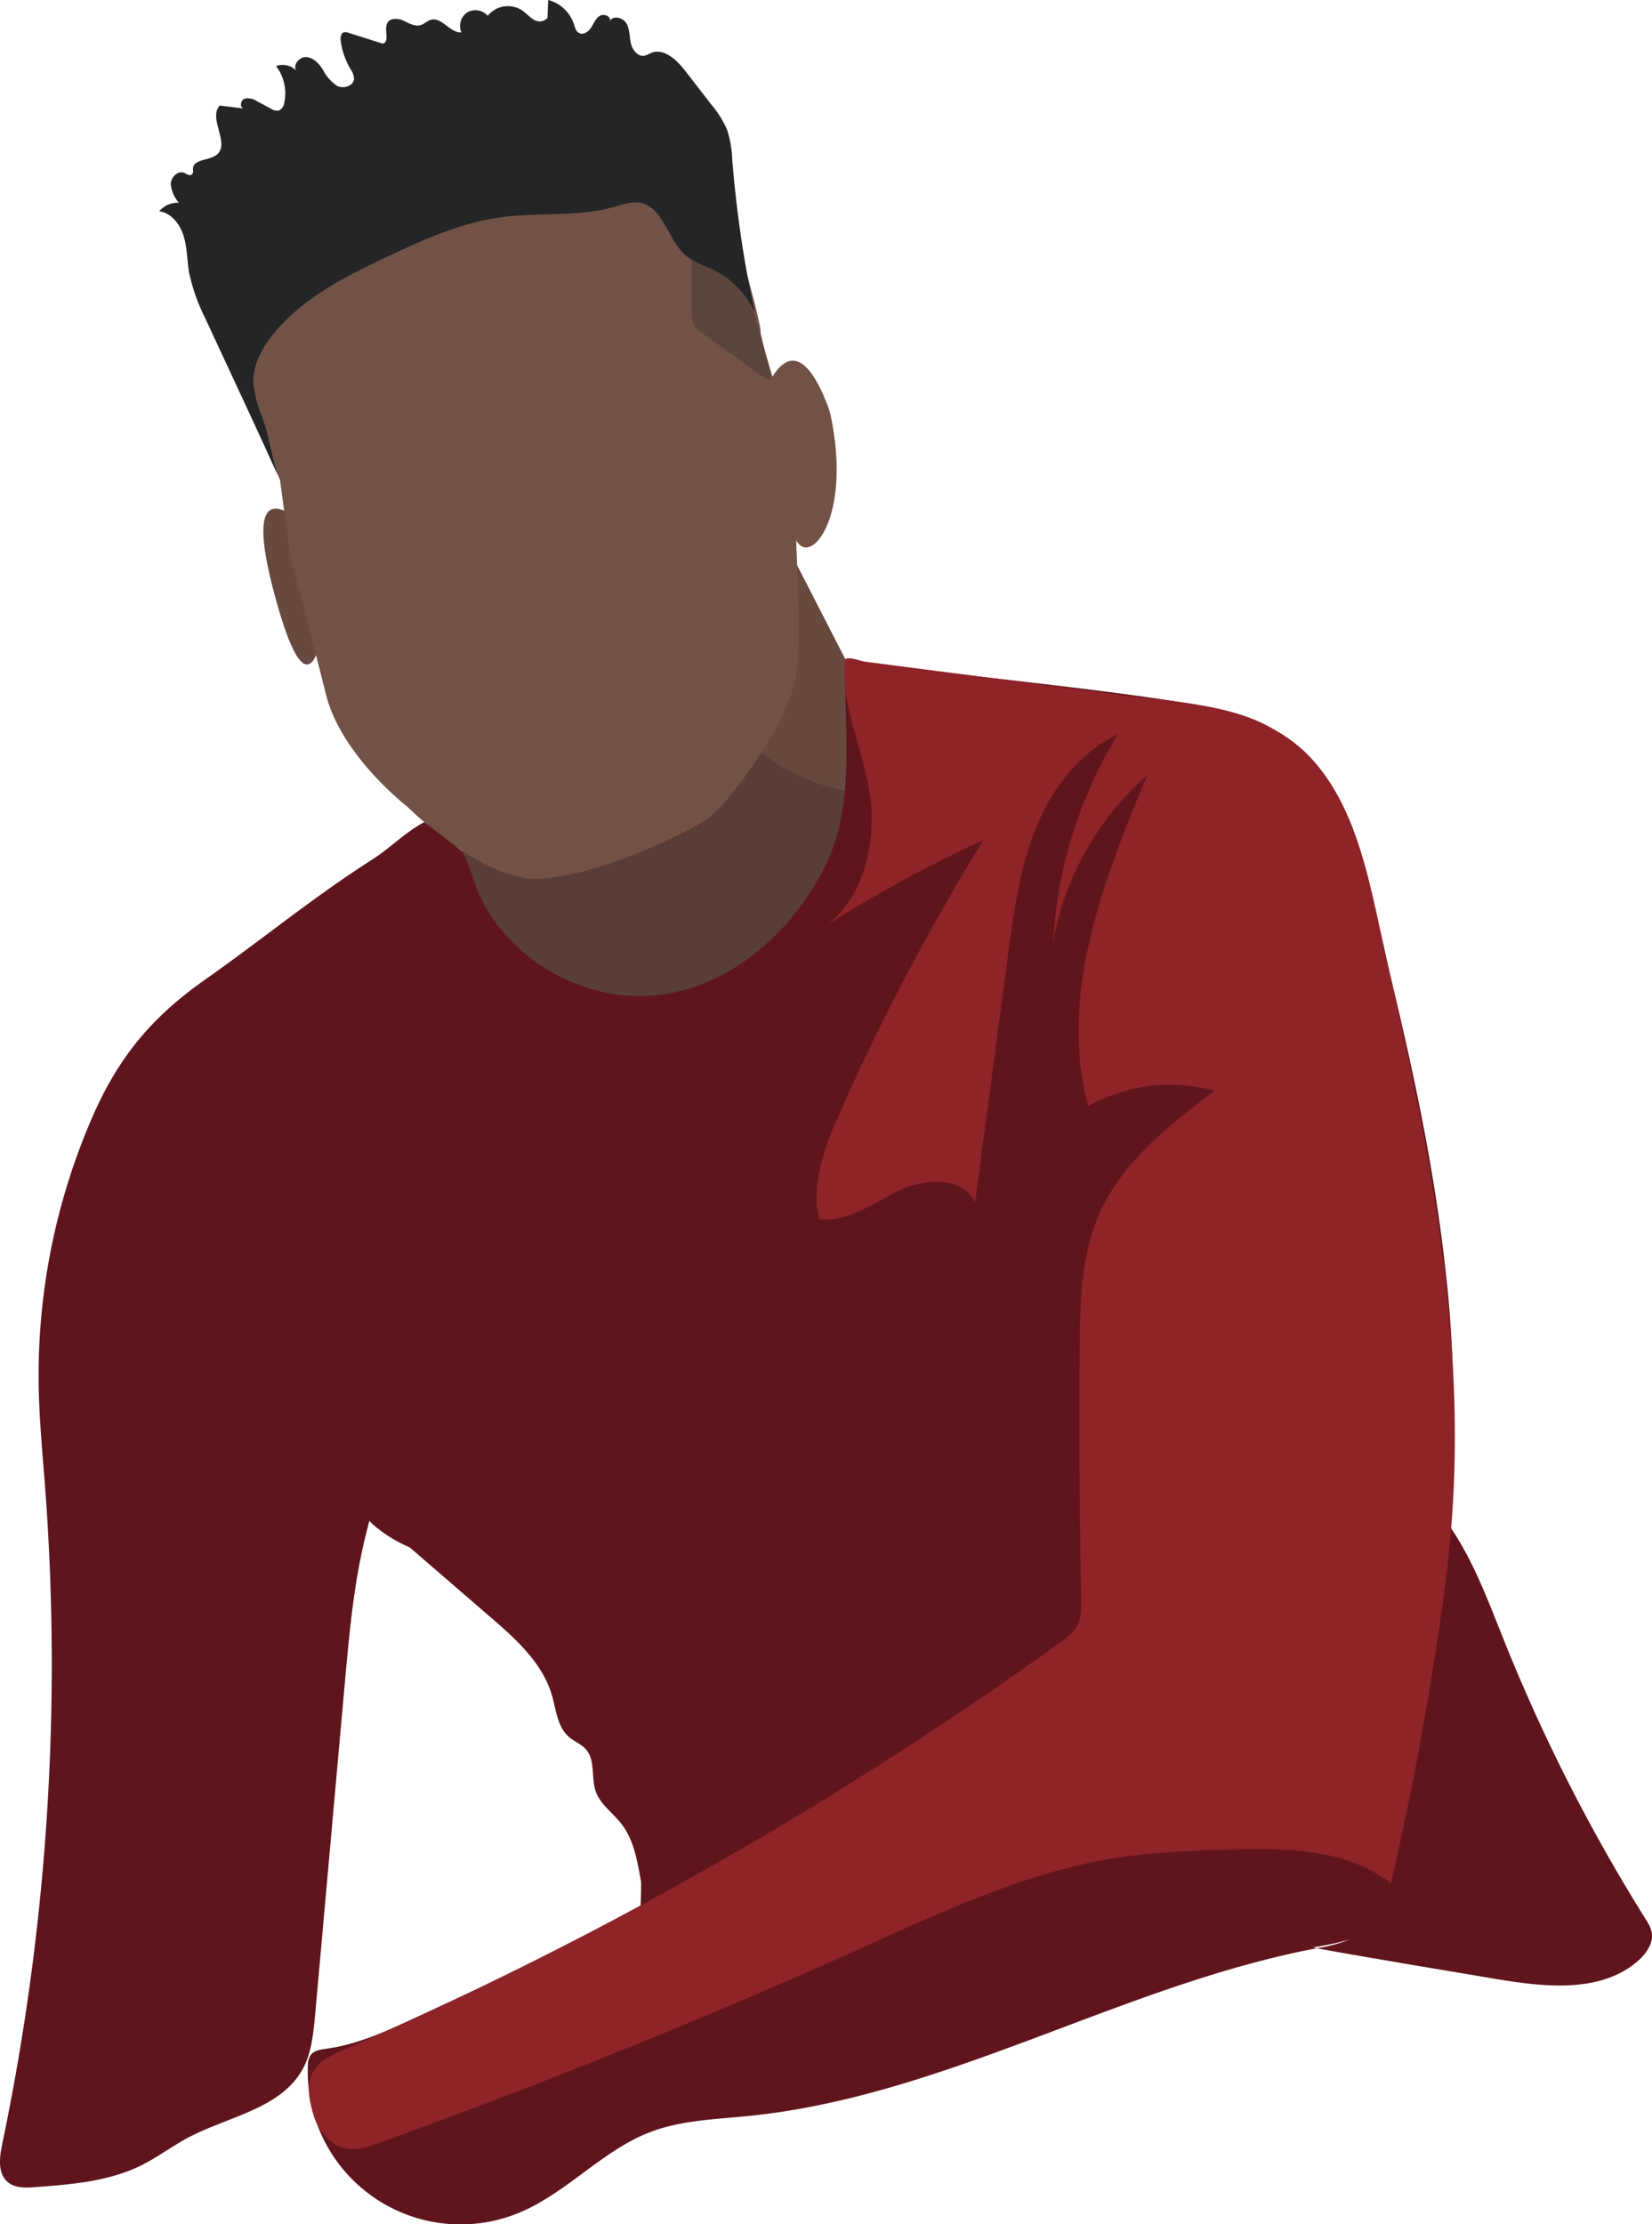 <svg viewBox="0 0 323.14 434.85" xmlns="http://www.w3.org/2000/svg"><path d="m154.27 107.3 19 37-17 73-59-14-7-37z" fill="#674940"/><path d="m133 126.92s11.2 27.19 37.74 28.28c-.46.1-14.46 62.1-14.46 62.1l-59-14-7-37z" opacity=".15"/><path d="m62.27 105.3s-17.33-19.65-8 13c8 28 10-3 10-6s-2-7-2-7z" fill="#674940"/><path d="m144.77 48.8s4 14 4 16 7 24 7 24v18s.94 19.07 0 25c-1.5 9.5-13 25-17 28s-23 12-34 12-25-14-25-14-13-10-16-22c-2.29-9.17-5.16-20.09-6.39-24.73a36.81 36.81 0 0 1 -.92-4.63l-1.69-12.64-13-29 43-32 51 3z" fill="#725247"/><path d="m148.27 80.3s5.83-21.36 13.65-.94a12.83 12.83 0 0 1 .57 1.92c4.48 21.31-5.25 30.9-7.22 23s-7-23.98-7-23.98z" fill="#725247"/><path d="m323.05 377.6a8 8 0 0 0 -1.16-2.4 342.77 342.77 0 0 1 -27.66-54.38c-2.82-7-5.43-14.17-9.44-20.57-.56-.89-1.15-1.76-1.76-2.61v.14l-.09-.28.1.14a223.13 223.13 0 0 0 -.24-48.81c-2.72-25.31-8.77-50.14-15-74.82-2.6-10.26-5.64-21.19-13.7-28-7.34-6.25-17.42-7.9-27-9.31-19.9-2.94-41.86-4.83-61.76-7.77-.31 14 2.22 28.34-4.14 40.81s-18 22.9-31.91 24.73c-14.12 1.87-29-6.11-35.25-18.91-1.25-2.56-2.21-6.82-3.79-9.25l-7.25-5.57c-3.58 1.84-6.49 4.94-10.28 7.37-11.56 7.39-21.47 15.59-32.63 23.44-10.21 7.18-16.77 14.89-21.91 26.59a126.48 126.48 0 0 0 -10.61 53c.12 6.6.76 13.17 1.26 19.74a459.17 459.17 0 0 1 -8.4 128.33c-.54 2.56-.92 5.69 1.07 7.39 1.45 1.24 3.56 1.16 5.46 1 7.08-.52 14.36-1.11 20.72-4.27 3.14-1.57 6-3.73 9.06-5.37 7.9-4.19 18.29-5.67 22.53-13.54 1.69-3.13 2-6.8 2.36-10.35q2.91-32.56 5.83-65.12c.79-8.73 1.57-17.49 3.44-26.06.41-1.86.87-3.71 1.35-5.55.14.14.26.3.4.44a26.32 26.32 0 0 0 7.29 4.65l.35.23 15.59 13.46c5 4.31 10.25 9 12.08 15.34.83 2.84 1.05 6.15 3.29 8.09 1 .92 2.46 1.42 3.38 2.49 1.83 2.11 1 5.4 1.85 8.05s3.41 4.33 5.11 6.55c2.44 3.18 3.08 7.27 3.81 11.3v.65c0 1.81-.1 3.67-.14 5.53l-44.49 20.6c-5.41 2.51-10.94 5-16.85 5.82-1.18.16-2.51.32-3.19 1.29a3.85 3.85 0 0 0 -.51 2.06 29.89 29.89 0 0 0 41.29 28.74c9.31-3.84 16.25-12.16 25.64-15.77 6.13-2.35 12.83-2.51 19.36-3.17 38.51-3.9 73.07-25.61 111.1-32.79l-.82-.17c.6-.09 1.2-.18 1.8-.29a47.15 47.15 0 0 0 5.47-1.28 28.56 28.56 0 0 1 -6.45 1.74c5.67 1.09 11.37 2 17.07 3l17.88 3c9.48 1.59 20.34 2.83 27.68-3.38 1.76-1.52 3.31-3.68 2.81-5.92z" fill="#60151d"/><path d="m207.39 321.1a10.79 10.79 0 0 0 3.16-3c1-1.7 1-3.79.94-5.76q-.51-24.51-.3-49c.07-8.86.28-18 3.87-26.09 4.5-10.13 13.67-17.28 22.5-24a33 33 0 0 0 -24.7 3c-5.83-21.54 2.93-44 11.52-64.64a56.4 56.4 0 0 0 -18.38 32.61 86.76 86.76 0 0 1 12.66-40.64c-7.6 3.55-13 10.76-16.12 18.54s-4.26 16.2-5.36 24.51q-3.21 24.19-6.43 48.39c-2.43-5.07-9.9-4.67-14.95-2.21s-10.05 6.28-15.61 5.51c-1.61-7.12 1.25-14.41 4.22-21.08a449.06 449.06 0 0 1 27.94-53 266 266 0 0 0 -30.52 16.56c6.4-5 8.92-13.72 8.65-21.85s-3.94-15.74-5.13-23.79a38.4 38.4 0 0 1 0-6.3c.88-.52 2.84.38 3.86.51l51.28 6.63c8.58 1.11 20.42 1.84 27.91 6.19 15.47 9 19 28.69 23 46.12 8 35 15 70.61 12.75 106.41-.52 8.43-1.61 16.81-2.87 25.16q-3.66 24.35-9.2 48.35c-8.88-7-21.19-6.92-32.47-6.57a182.37 182.37 0 0 0 -19.74 1.34c-18.17 2.56-35.05 10.53-51.78 18.05q-46.35 20.82-94.2 38a13.07 13.07 0 0 1 -5.54 1.11c-3.36-.33-6-3.32-7-6.56-2.06-6.77-.84-9.92 5.14-12.52 5.3-2.31 10.59-4.65 15.84-7.07q16-7.38 31.68-15.5 31.3-16.23 61-35.37 16.49-10.57 32.38-22.04z" fill="#8e2328"/><path d="m147.69 61.68 3.06 11.79c.06.25.1.57-.12.7a.55.55 0 0 1 -.47 0 7 7 0 0 1 -1.6-1l-11.56-8.3a4.31 4.31 0 0 1 -1-.87 4.08 4.08 0 0 1 -.63-2.26c-.07-1-.07-2-.07-2.93v-10.28a.75.75 0 0 1 .11-.49c.21-.25.62-.13.91 0a23 23 0 0 1 9.58 9.37 21 21 0 0 1 .94 2.5 14.07 14.07 0 0 1 .85 1.77z" fill="#232526" opacity=".3"/><path d="m40.18 62.29a37.1 37.1 0 0 1 -3.18-8.94c-.41-2.38-.36-4.84-1.06-7.15s-2.4-4.57-4.79-4.89a4.74 4.74 0 0 1 3.85-1.67 6.34 6.34 0 0 1 -1.59-3.64c0-1.35 1.38-2.72 2.63-2.2.48.21 1 .66 1.45.32s.22-.76.25-1.18c.18-1.91 3.28-1.49 4.73-2.75 2.53-2.19-1.81-7.14.53-9.55l4.63.57c-.82-.24-.57-1.63.23-1.92a3.08 3.08 0 0 1 2.43.52l2.73 1.45a2.13 2.13 0 0 0 1.52.36 1.87 1.87 0 0 0 1.06-1.54 8.76 8.76 0 0 0 -1.6-7.16 3.77 3.77 0 0 1 4 .92c-.85-1.12.59-2.81 2-2.67s2.43 1.34 3.2 2.52a8.08 8.08 0 0 0 2.76 3.11c1.26.62 3.2 0 3.29-1.38a3.6 3.6 0 0 0 -.71-1.94 14.64 14.64 0 0 1 -1.89-5.48c-.08-.64 0-1.49.62-1.68a1.52 1.52 0 0 1 .89.09l6.69 2.12c1.44-.3.23-2.67.9-4 .55-1.07 2.12-1 3.22-.47s2.26 1.2 3.4.82c.68-.22 1.2-.81 1.89-1 2.15-.64 3.8 2.65 6 2.45a3.17 3.17 0 0 1 1.14-3.91 3.2 3.2 0 0 1 4 .67 5.07 5.07 0 0 1 6.68-1.09c.82.55 1.47 1.35 2.33 1.83a2.08 2.08 0 0 0 2.69-.33l.13-3.5a7.24 7.24 0 0 1 5 4.64c.22.69.41 1.49 1.06 1.82.85.43 1.84-.28 2.35-1.08s.86-1.78 1.67-2.27 2.23.07 2 1c.62-1.19 2.58-.67 3.24.49s.56 2.59.86 3.89 1.4 2.68 2.7 2.4a6.47 6.47 0 0 0 1.18-.51c2.55-1.1 5.12 1.36 6.81 3.56l5 6.46a19.78 19.78 0 0 1 3.13 5 21.14 21.14 0 0 1 1 5.77 226.78 226.78 0 0 0 4.42 30 17.32 17.32 0 0 0 -8.65-8.71 22.5 22.5 0 0 1 -4.49-2.19c-3.87-2.94-4.56-9.82-9.34-10.64-1.67-.28-3.34.34-5 .81-7.06 2-14.6 1.05-21.87 2-7.89 1-15.29 4.33-22.49 7.72-8 3.76-16.17 7.88-21.92 14.61-2.46 2.88-4.48 6.44-4.32 10.23a23.33 23.33 0 0 0 1.78 6.7c1.28 3.6 1.76 7.38 2.89 11-4.6-10.17-9.37-20.27-14.06-30.41z" fill="#232526"/><path d="m220.49 136c8.58 1.11 20.22 2.19 27.91 6.19 16.57 8.61 19 28.69 23 46.12" fill="#8e2328"/></svg>